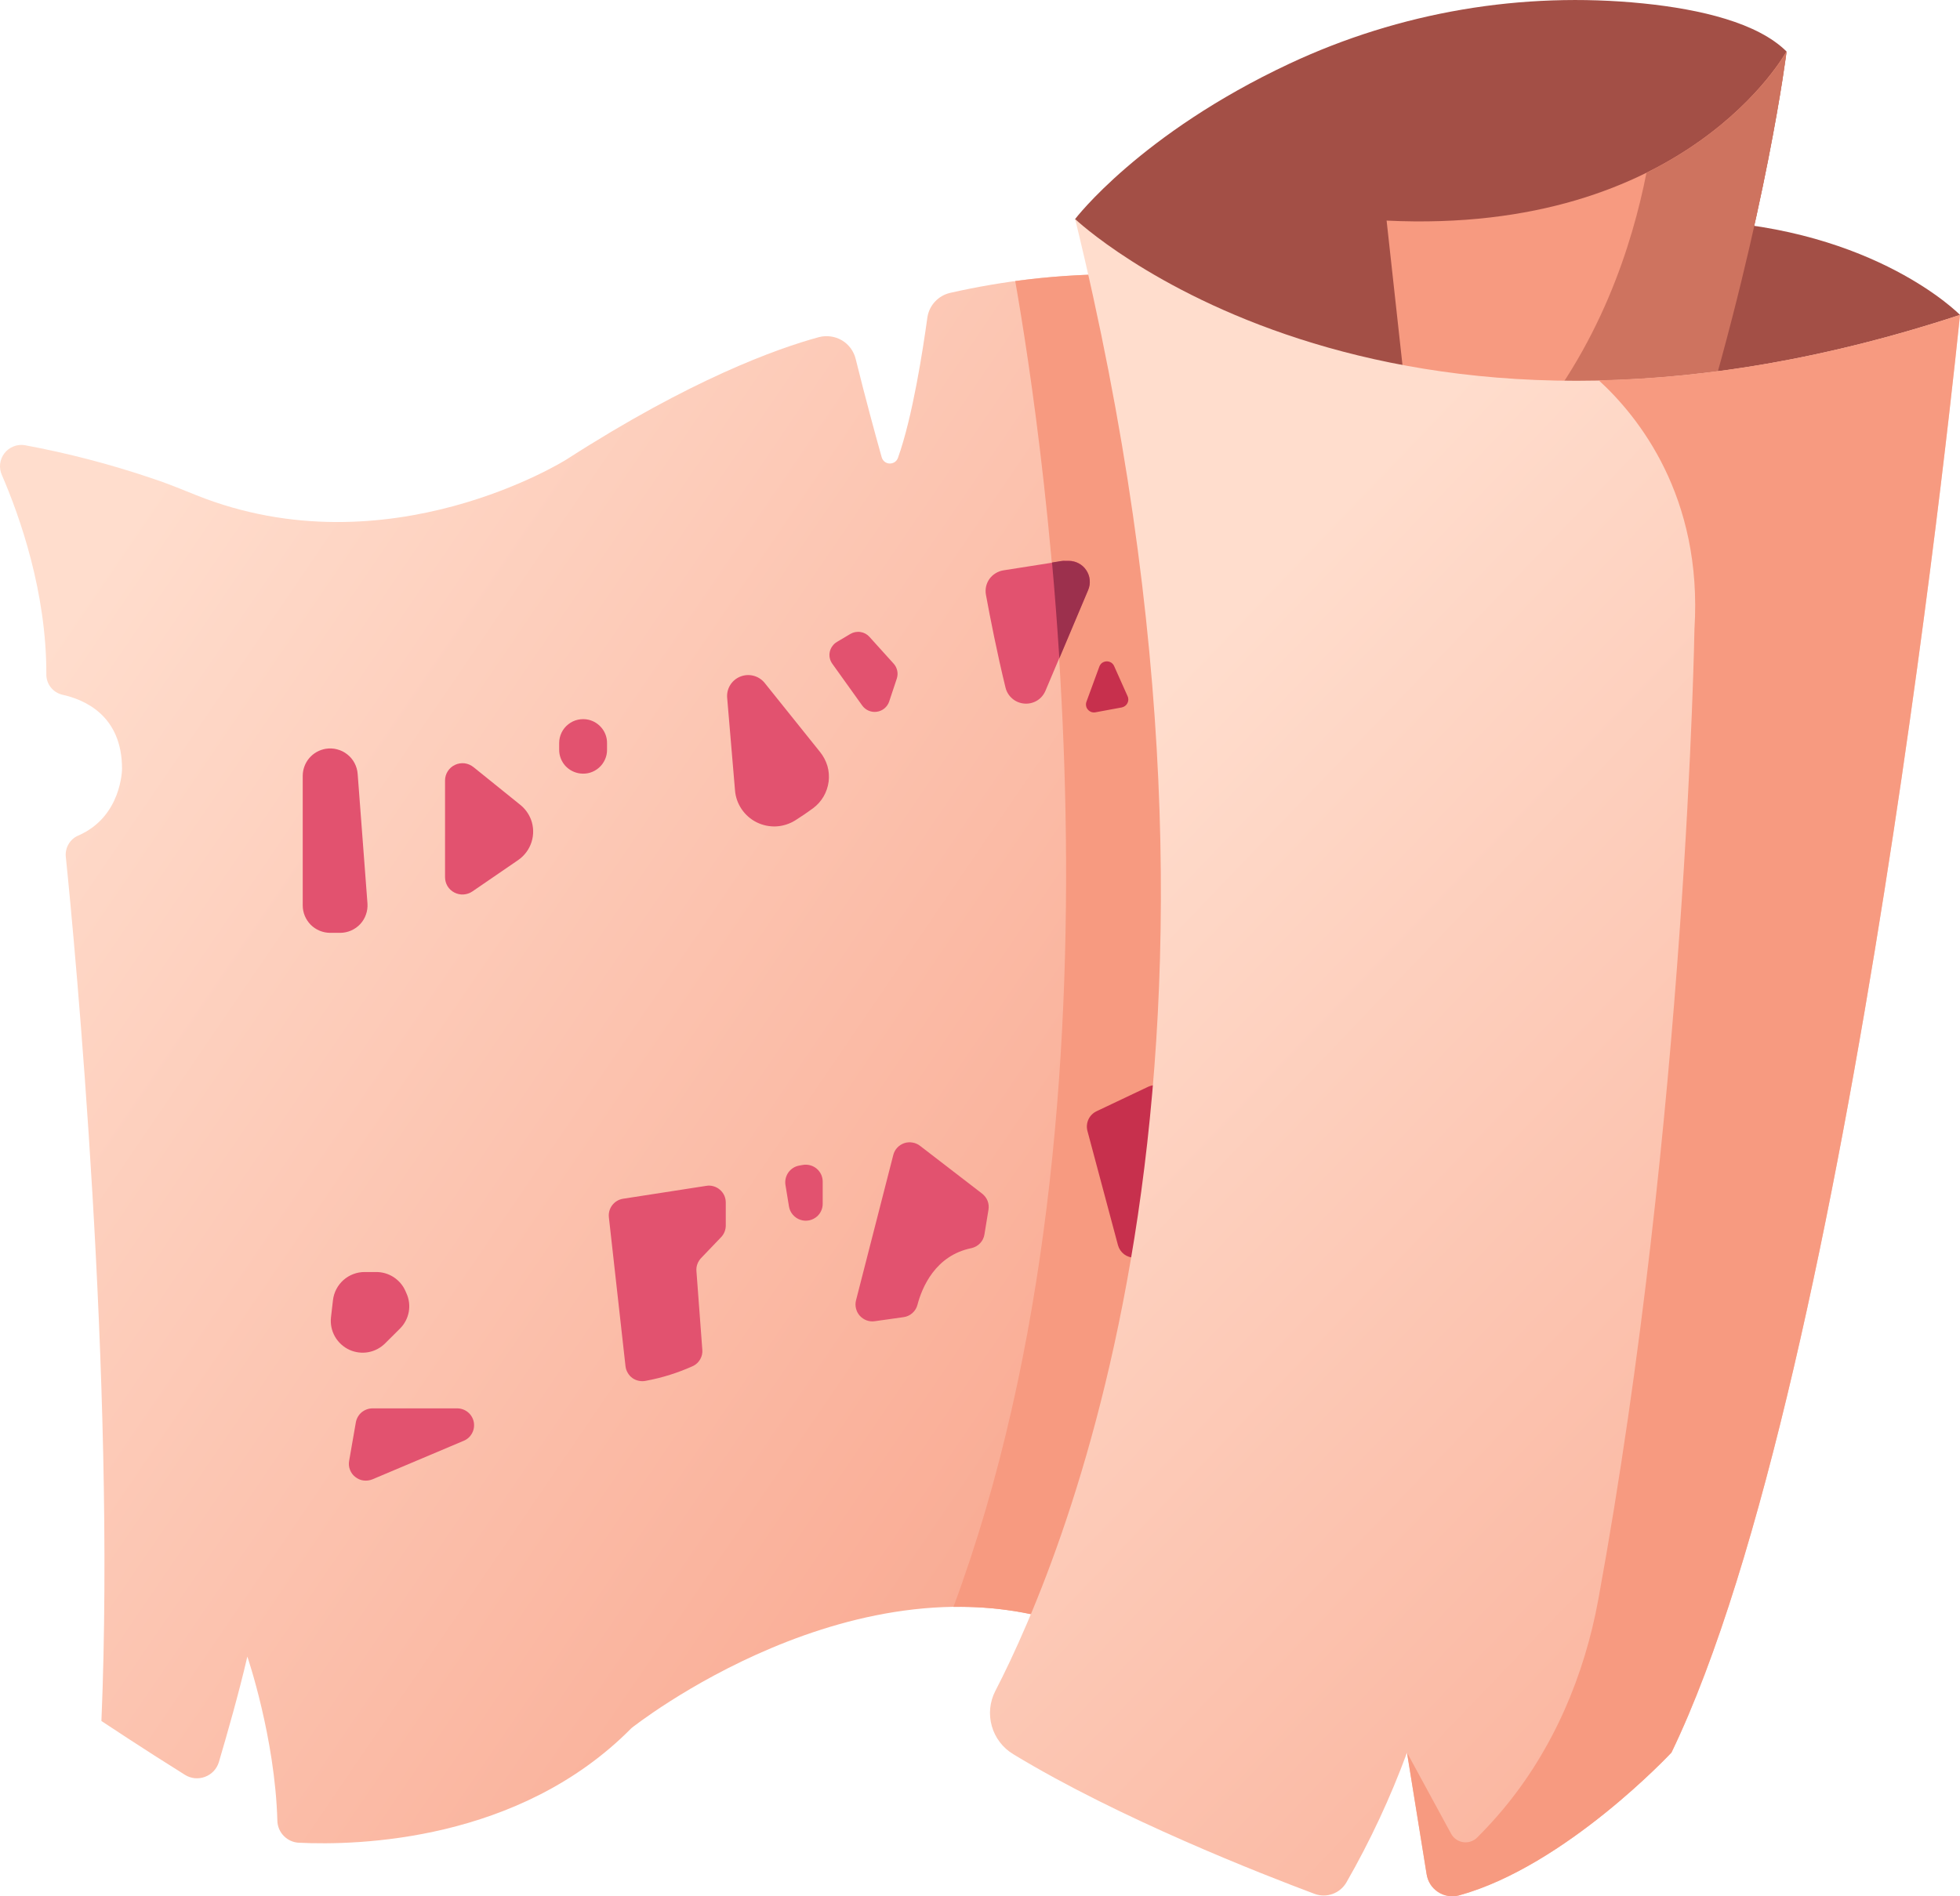 <svg width="31" height="30" viewBox="0 0 31 30" fill="none" xmlns="http://www.w3.org/2000/svg">
<path d="M0.03 7.516C0.315 8.175 0.735 9.366 0.733 10.662C0.731 10.737 0.754 10.81 0.8 10.87C0.845 10.93 0.91 10.972 0.983 10.99C1.338 11.068 1.93 11.319 1.93 12.162C1.93 12.162 1.93 12.917 1.24 13.218C1.176 13.245 1.122 13.291 1.087 13.351C1.051 13.409 1.035 13.478 1.04 13.547C1.184 14.944 1.832 21.816 1.604 27.227C1.604 27.227 2.276 27.674 2.924 28.078C2.971 28.108 3.024 28.126 3.08 28.132C3.135 28.137 3.191 28.13 3.243 28.11C3.295 28.091 3.342 28.059 3.38 28.019C3.418 27.978 3.446 27.93 3.462 27.876C3.588 27.449 3.778 26.788 3.912 26.208C3.912 26.208 4.351 27.489 4.387 28.808C4.39 28.898 4.427 28.984 4.491 29.048C4.555 29.112 4.641 29.15 4.731 29.153C5.65 29.197 8.213 29.138 9.988 27.339C9.988 27.339 13.559 24.493 17.007 25.733C17.007 25.733 21.503 17.531 17.628 4.338C16.752 4.34 15.879 4.44 15.025 4.634C14.933 4.656 14.851 4.704 14.787 4.773C14.723 4.842 14.682 4.928 14.668 5.021C14.596 5.539 14.435 6.593 14.202 7.245C14.192 7.272 14.174 7.295 14.15 7.311C14.126 7.326 14.098 7.334 14.069 7.333C14.041 7.332 14.014 7.322 13.991 7.304C13.969 7.286 13.953 7.262 13.945 7.234C13.843 6.871 13.682 6.279 13.534 5.68C13.519 5.618 13.492 5.561 13.455 5.51C13.417 5.459 13.37 5.416 13.316 5.384C13.261 5.352 13.201 5.331 13.139 5.323C13.076 5.314 13.012 5.318 12.951 5.334C12.284 5.516 10.927 6.003 8.96 7.269C8.96 7.269 6.143 9.049 3.106 7.835C2.873 7.742 2.647 7.647 2.411 7.57C1.751 7.346 1.077 7.17 0.392 7.043C0.332 7.033 0.27 7.04 0.213 7.063C0.156 7.086 0.106 7.123 0.069 7.172C0.032 7.22 0.009 7.278 0.002 7.338C-0.005 7.399 0.005 7.46 0.03 7.516Z" fill="url(#paint0_linear_5_1048)"/>
<path d="M17.005 25.734C17.005 25.734 21.5 17.532 17.626 4.338C17.101 4.34 16.577 4.376 16.057 4.446C16.495 6.93 18.066 17.382 15.08 25.422C15.735 25.41 16.387 25.515 17.005 25.734Z" fill="#F79A80"/>
<path d="M5.153 11.846C5.051 11.863 4.958 11.915 4.891 11.994C4.825 12.072 4.788 12.172 4.788 12.275V14.324C4.788 14.439 4.834 14.549 4.915 14.631C4.997 14.712 5.107 14.758 5.223 14.758H5.378C5.438 14.758 5.497 14.746 5.552 14.722C5.607 14.698 5.656 14.664 5.697 14.62C5.737 14.577 5.769 14.525 5.788 14.469C5.808 14.413 5.816 14.353 5.812 14.294L5.657 12.245C5.653 12.185 5.636 12.126 5.608 12.073C5.58 12.019 5.54 11.972 5.493 11.935C5.446 11.897 5.391 11.87 5.332 11.855C5.274 11.839 5.213 11.837 5.153 11.846Z" fill="#E2526F"/>
<path d="M7.039 12.347V13.877C7.039 13.927 7.052 13.976 7.078 14.019C7.104 14.062 7.141 14.097 7.186 14.12C7.23 14.143 7.28 14.154 7.33 14.151C7.38 14.148 7.429 14.132 7.47 14.104L8.195 13.607C8.295 13.538 8.37 13.438 8.407 13.321C8.444 13.205 8.441 13.079 8.398 12.965C8.363 12.874 8.305 12.794 8.229 12.733L7.49 12.137C7.449 12.104 7.401 12.083 7.349 12.076C7.297 12.07 7.245 12.078 7.198 12.1C7.15 12.122 7.11 12.157 7.082 12.201C7.054 12.244 7.039 12.295 7.039 12.347Z" fill="#E2526F"/>
<path d="M8.844 11.755V11.863C8.844 11.955 8.878 12.044 8.939 12.113C9.001 12.182 9.086 12.226 9.178 12.237C9.231 12.243 9.285 12.239 9.336 12.223C9.387 12.207 9.434 12.18 9.474 12.145C9.514 12.11 9.546 12.066 9.568 12.017C9.59 11.969 9.602 11.916 9.601 11.863V11.755C9.602 11.67 9.573 11.588 9.52 11.521C9.467 11.454 9.393 11.407 9.31 11.387C9.255 11.374 9.197 11.374 9.141 11.386C9.085 11.398 9.033 11.423 8.988 11.459C8.943 11.494 8.907 11.539 8.882 11.59C8.857 11.642 8.844 11.698 8.844 11.755Z" fill="#E2526F"/>
<path d="M11.697 10.709C11.634 10.737 11.581 10.784 11.546 10.843C11.511 10.902 11.495 10.971 11.501 11.039L11.625 12.502C11.633 12.608 11.669 12.711 11.729 12.8C11.789 12.889 11.871 12.961 11.967 13.009C12.063 13.057 12.17 13.079 12.277 13.074C12.384 13.068 12.488 13.035 12.579 12.978C12.677 12.916 12.773 12.851 12.861 12.786C12.928 12.736 12.984 12.673 13.026 12.601C13.068 12.529 13.095 12.449 13.106 12.366C13.116 12.283 13.11 12.199 13.087 12.119C13.063 12.039 13.024 11.964 12.972 11.899L12.094 10.804C12.047 10.746 11.983 10.706 11.911 10.689C11.84 10.672 11.764 10.679 11.697 10.709Z" fill="#E2526F"/>
<path d="M13.164 10.501L13.638 11.163C13.664 11.199 13.7 11.227 13.74 11.244C13.781 11.261 13.826 11.267 13.87 11.26C13.914 11.254 13.955 11.235 13.989 11.207C14.023 11.179 14.049 11.141 14.063 11.1L14.184 10.736C14.197 10.695 14.2 10.652 14.191 10.611C14.182 10.569 14.163 10.531 14.134 10.499L13.752 10.076C13.715 10.034 13.665 10.007 13.61 9.999C13.555 9.99 13.498 10.001 13.45 10.029L13.238 10.155C13.209 10.172 13.184 10.195 13.165 10.222C13.145 10.249 13.131 10.28 13.124 10.312C13.117 10.345 13.117 10.378 13.124 10.411C13.131 10.444 13.145 10.474 13.164 10.501Z" fill="#E2526F"/>
<path d="M16.794 8.878L15.871 9.023C15.827 9.03 15.785 9.045 15.747 9.069C15.709 9.092 15.676 9.122 15.65 9.158C15.624 9.194 15.606 9.235 15.596 9.279C15.587 9.322 15.586 9.367 15.594 9.41C15.658 9.76 15.77 10.332 15.904 10.88C15.921 10.948 15.959 11.009 16.013 11.054C16.066 11.099 16.133 11.126 16.202 11.131C16.272 11.137 16.342 11.12 16.402 11.084C16.461 11.048 16.508 10.993 16.535 10.929L17.209 9.335C17.231 9.284 17.24 9.229 17.235 9.173C17.23 9.118 17.211 9.065 17.18 9.019C17.149 8.972 17.107 8.935 17.058 8.909C17.009 8.883 16.954 8.87 16.898 8.871H16.841C16.825 8.872 16.81 8.874 16.794 8.878Z" fill="#E2526F"/>
<path d="M5.266 20.572L5.235 20.84C5.223 20.946 5.245 21.053 5.298 21.146C5.351 21.238 5.432 21.312 5.529 21.356C5.623 21.398 5.727 21.41 5.827 21.392C5.928 21.373 6.02 21.324 6.092 21.252L6.325 21.02C6.398 20.948 6.446 20.856 6.465 20.756C6.483 20.656 6.471 20.553 6.428 20.46L6.411 20.421C6.372 20.333 6.307 20.258 6.226 20.205C6.144 20.152 6.049 20.124 5.952 20.124H5.77C5.645 20.123 5.525 20.169 5.432 20.251C5.339 20.334 5.28 20.448 5.266 20.572Z" fill="#E2526F"/>
<path d="M5.522 23.112L5.628 22.503C5.639 22.441 5.671 22.385 5.719 22.344C5.768 22.304 5.829 22.281 5.892 22.281H7.23C7.291 22.281 7.352 22.302 7.4 22.341C7.448 22.38 7.481 22.435 7.493 22.495C7.505 22.556 7.496 22.619 7.467 22.673C7.438 22.728 7.391 22.771 7.334 22.794L5.89 23.404C5.845 23.422 5.797 23.428 5.749 23.422C5.701 23.416 5.656 23.396 5.619 23.366C5.581 23.337 5.552 23.297 5.535 23.252C5.518 23.208 5.513 23.159 5.522 23.112Z" fill="#E2526F"/>
<path d="M9.63 19.256L9.893 21.613C9.897 21.65 9.909 21.686 9.928 21.718C9.946 21.751 9.972 21.779 10.002 21.801C10.033 21.823 10.067 21.838 10.104 21.845C10.141 21.853 10.179 21.853 10.215 21.845C10.475 21.797 10.729 21.717 10.969 21.607C11.015 21.583 11.052 21.546 11.077 21.5C11.102 21.455 11.113 21.404 11.108 21.352L11.015 20.108C11.012 20.07 11.017 20.033 11.03 19.998C11.043 19.963 11.063 19.93 11.089 19.903L11.405 19.573C11.453 19.523 11.479 19.457 11.479 19.388V19.024C11.479 18.986 11.471 18.948 11.455 18.912C11.438 18.877 11.415 18.846 11.385 18.821C11.356 18.796 11.321 18.777 11.284 18.767C11.246 18.756 11.207 18.754 11.169 18.761L9.853 18.965C9.785 18.976 9.725 19.012 9.683 19.067C9.642 19.121 9.623 19.189 9.63 19.256Z" fill="#E2526F"/>
<path d="M12.423 18.746L12.479 19.089C12.487 19.136 12.508 19.181 12.54 19.218C12.572 19.255 12.613 19.283 12.659 19.298C12.705 19.314 12.755 19.316 12.802 19.306C12.85 19.295 12.893 19.272 12.929 19.239C12.955 19.214 12.976 19.184 12.99 19.151C13.005 19.117 13.012 19.081 13.012 19.045V18.693C13.012 18.654 13.003 18.615 12.987 18.58C12.97 18.545 12.946 18.513 12.916 18.488C12.886 18.463 12.851 18.445 12.813 18.435C12.775 18.425 12.735 18.423 12.697 18.43L12.641 18.44C12.572 18.452 12.51 18.491 12.469 18.549C12.429 18.606 12.412 18.677 12.423 18.746Z" fill="#E2526F"/>
<path d="M14.128 18.274L13.539 20.572C13.528 20.615 13.528 20.659 13.539 20.702C13.549 20.744 13.57 20.784 13.599 20.816C13.629 20.849 13.666 20.874 13.707 20.889C13.748 20.904 13.793 20.909 13.836 20.902L14.29 20.838C14.342 20.831 14.391 20.809 14.43 20.774C14.47 20.739 14.498 20.693 14.511 20.642C14.582 20.372 14.791 19.862 15.365 19.746C15.417 19.734 15.464 19.708 15.501 19.669C15.538 19.631 15.562 19.582 15.57 19.53L15.634 19.139C15.642 19.091 15.637 19.043 15.62 18.998C15.602 18.953 15.572 18.914 15.534 18.884L14.555 18.13C14.52 18.102 14.478 18.083 14.434 18.076C14.39 18.068 14.344 18.071 14.302 18.085C14.259 18.1 14.221 18.125 14.191 18.157C14.16 18.19 14.139 18.23 14.128 18.274Z" fill="#E2526F"/>
<path d="M18.158 17.194L17.342 17.581C17.286 17.608 17.241 17.654 17.215 17.71C17.189 17.767 17.183 17.831 17.199 17.891L17.682 19.699C17.698 19.757 17.732 19.807 17.779 19.843C17.827 19.879 17.885 19.898 17.945 19.897C18.005 19.897 18.062 19.876 18.109 19.839C18.155 19.802 18.188 19.75 18.202 19.692C18.364 18.996 18.543 18.082 18.542 17.43C18.541 17.385 18.529 17.341 18.507 17.302C18.485 17.263 18.453 17.23 18.415 17.207C18.376 17.183 18.333 17.17 18.288 17.168C18.243 17.165 18.198 17.175 18.158 17.194Z" fill="#C7304D"/>
<path d="M17.387 10.547L17.184 11.101C17.176 11.122 17.174 11.145 17.178 11.167C17.181 11.189 17.191 11.209 17.206 11.226C17.22 11.243 17.239 11.256 17.26 11.264C17.281 11.271 17.304 11.273 17.326 11.269L17.742 11.192C17.761 11.188 17.779 11.18 17.794 11.169C17.809 11.158 17.822 11.143 17.831 11.126C17.84 11.109 17.845 11.091 17.846 11.072C17.846 11.052 17.843 11.033 17.835 11.016L17.622 10.539C17.612 10.515 17.595 10.496 17.574 10.482C17.552 10.469 17.527 10.462 17.502 10.463C17.477 10.464 17.452 10.472 17.431 10.487C17.411 10.502 17.396 10.523 17.387 10.547Z" fill="#C7304D"/>
<path d="M17.004 3.466C17.004 3.466 18.03 2.115 20.397 1.006C22.139 0.19 24.071 -0.139 25.987 0.054C26.903 0.147 27.802 0.363 28.256 0.814C28.256 0.814 27.946 3.334 26.863 6.934C26.863 6.934 19.373 7.66 17.004 3.466Z" fill="#A34F46"/>
<path d="M21.931 3.49L22.281 6.676C23.791 6.958 25.33 7.045 26.862 6.934C27.945 3.334 28.255 0.814 28.255 0.814C28.255 0.814 26.68 3.719 21.931 3.49Z" fill="#F79A80"/>
<path d="M31 4.982C31 4.982 29.671 3.618 26.885 3.49L26.234 6.982C26.234 6.982 30.033 6.898 31 4.982Z" fill="#A34F46"/>
<path d="M26.041 2.734C25.819 3.858 25.308 5.503 24.07 6.918C25 6.998 25.935 7.003 26.865 6.934C27.948 3.334 28.258 0.814 28.258 0.814C28.258 0.814 27.646 1.939 26.041 2.734Z" fill="#CE735F"/>
<path d="M17.005 3.466C17.005 3.466 21.796 8.014 31 4.982C31 4.982 29.327 21.737 26.437 27.726C26.437 27.726 24.762 29.523 23.073 29.987C23.017 30.001 22.959 30.004 22.902 29.994C22.846 29.985 22.792 29.963 22.744 29.932C22.696 29.9 22.655 29.859 22.624 29.811C22.593 29.762 22.573 29.708 22.564 29.651L22.254 27.726C21.992 28.437 21.672 29.124 21.295 29.781C21.246 29.865 21.169 29.93 21.077 29.963C20.985 29.996 20.884 29.996 20.792 29.962C19.965 29.652 17.703 28.771 16.026 27.752C15.86 27.652 15.739 27.493 15.687 27.308C15.634 27.122 15.654 26.924 15.742 26.753C16.86 24.588 20.218 16.598 17.005 3.466Z" fill="url(#paint1_linear_5_1048)"/>
<path d="M25.287 6.017C25.908 6.585 26.933 7.851 26.8 9.953C26.8 9.953 26.675 17.674 25.28 25.302C25.058 26.517 24.565 27.676 23.772 28.625C23.647 28.774 23.512 28.922 23.366 29.068C23.338 29.097 23.303 29.119 23.265 29.132C23.226 29.146 23.185 29.15 23.145 29.144C23.105 29.139 23.066 29.124 23.033 29.101C22.999 29.078 22.972 29.048 22.952 29.012L22.253 27.726L22.564 29.651C22.573 29.708 22.593 29.762 22.624 29.811C22.655 29.859 22.696 29.9 22.744 29.932C22.791 29.963 22.845 29.985 22.902 29.994C22.959 30.004 23.017 30.001 23.073 29.987C24.762 29.523 26.436 27.726 26.436 27.726C29.327 21.737 31 4.982 31 4.982C28.854 5.689 26.949 5.981 25.287 6.017Z" fill="#F79A80"/>
<path d="M16.903 8.874H16.846C16.829 8.872 16.812 8.872 16.794 8.874L16.639 8.899C16.683 9.379 16.721 9.887 16.755 10.415L17.212 9.332C17.233 9.282 17.241 9.227 17.235 9.172C17.23 9.118 17.211 9.066 17.18 9.021C17.15 8.975 17.109 8.938 17.06 8.913C17.012 8.887 16.958 8.874 16.903 8.874Z" fill="#9C304D"/>
<defs>
<linearGradient id="paint0_linear_5_1048" x1="0.698" y1="9.746" x2="24.1" y2="25.697" gradientUnits="userSpaceOnUse">
<stop offset="0.01" stop-color="#FFDDCD"/>
<stop offset="1" stop-color="#F79A80"/>
</linearGradient>
<linearGradient id="paint1_linear_5_1048" x1="17.847" y1="10.982" x2="39.261" y2="31.511" gradientUnits="userSpaceOnUse">
<stop offset="0.01" stop-color="#FFDDCD"/>
<stop offset="1" stop-color="#F79A80"/>
</linearGradient>
</defs>
</svg>
